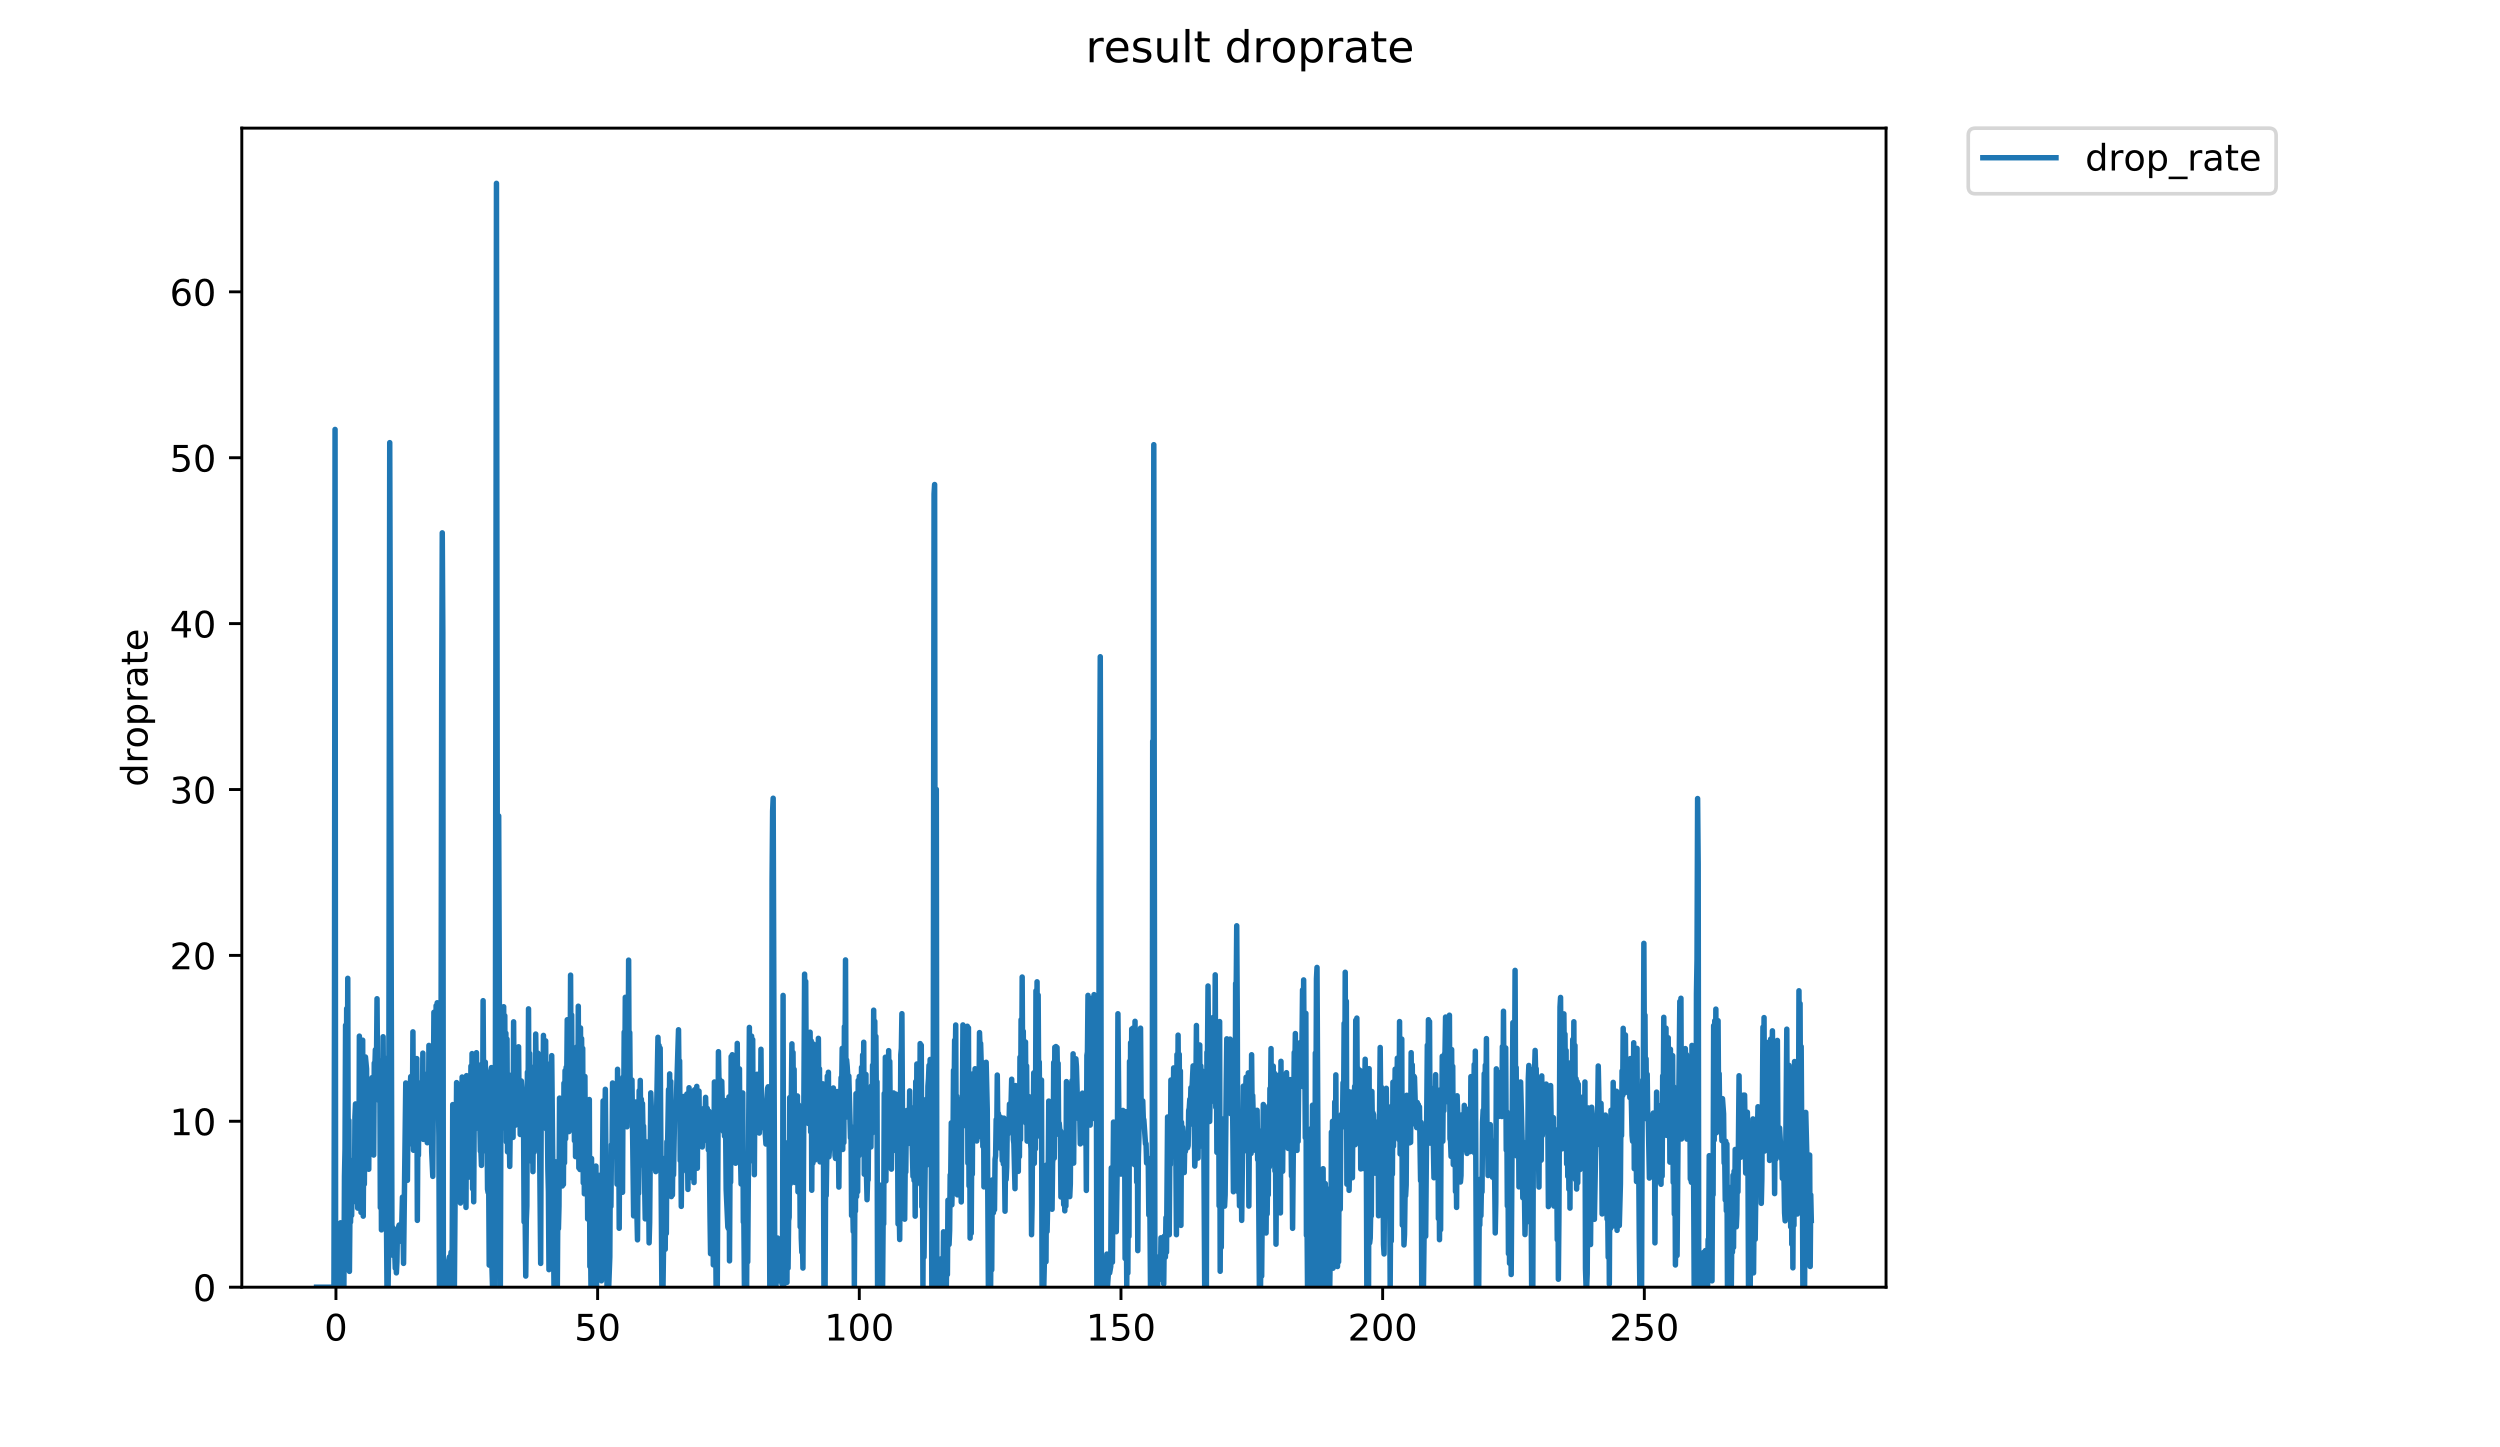 <?xml version="1.0" encoding="utf-8" standalone="no"?>
<!DOCTYPE svg PUBLIC "-//W3C//DTD SVG 1.1//EN"
  "http://www.w3.org/Graphics/SVG/1.1/DTD/svg11.dtd">
<!-- Created with matplotlib (https://matplotlib.org/) -->
<svg height="396pt" version="1.1" viewBox="0 0 684 396" width="684pt" xmlns="http://www.w3.org/2000/svg" xmlns:xlink="http://www.w3.org/1999/xlink">
 <defs>
  <style type="text/css">
*{stroke-linecap:butt;stroke-linejoin:round;}
  </style>
 </defs>
 <g id="figure_1">
  <g id="patch_1">
   <path d="M 0 396 
L 684 396 
L 684 0 
L 0 0 
z
" style="fill:#ffffff;"/>
  </g>
  <g id="axes_1">
   <g id="patch_2">
    <path d="M 66.159 352.174 
L 516.019 352.174 
L 516.019 35.062 
L 66.159 35.062 
z
" style="fill:#ffffff;"/>
   </g>
   <g id="matplotlib.axis_1">
    <g id="xtick_1">
     <g id="line2d_1">
      <defs>
       <path d="M 0 0 
L 0 3.5 
" id="md5745162fc" style="stroke:#000000;stroke-width:0.8;"/>
      </defs>
      <g>
       <use style="stroke:#000000;stroke-width:0.8;" x="91.915" xlink:href="#md5745162fc" y="352.174"/>
      </g>
     </g>
     <g id="text_1">
      <!-- 0 -->
      <defs>
       <path d="M 31.781 66.406 
Q 24.172 66.406 20.328 58.906 
Q 16.5 51.422 16.5 36.375 
Q 16.5 21.391 20.328 13.891 
Q 24.172 6.391 31.781 6.391 
Q 39.453 6.391 43.281 13.891 
Q 47.125 21.391 47.125 36.375 
Q 47.125 51.422 43.281 58.906 
Q 39.453 66.406 31.781 66.406 
z
M 31.781 74.219 
Q 44.047 74.219 50.516 64.516 
Q 56.984 54.828 56.984 36.375 
Q 56.984 17.969 50.516 8.266 
Q 44.047 -1.422 31.781 -1.422 
Q 19.531 -1.422 13.062 8.266 
Q 6.594 17.969 6.594 36.375 
Q 6.594 54.828 13.062 64.516 
Q 19.531 74.219 31.781 74.219 
z
" id="DejaVuSans-48"/>
      </defs>
      <g transform="translate(88.734 366.773)scale(0.1 -0.1)">
       <use xlink:href="#DejaVuSans-48"/>
      </g>
     </g>
    </g>
    <g id="xtick_2">
     <g id="line2d_2">
      <g>
       <use style="stroke:#000000;stroke-width:0.8;" x="163.51" xlink:href="#md5745162fc" y="352.174"/>
      </g>
     </g>
     <g id="text_2">
      <!-- 50 -->
      <defs>
       <path d="M 10.797 72.906 
L 49.516 72.906 
L 49.516 64.594 
L 19.828 64.594 
L 19.828 46.734 
Q 21.969 47.469 24.109 47.828 
Q 26.266 48.188 28.422 48.188 
Q 40.625 48.188 47.75 41.5 
Q 54.891 34.812 54.891 23.391 
Q 54.891 11.625 47.562 5.094 
Q 40.234 -1.422 26.906 -1.422 
Q 22.312 -1.422 17.547 -0.641 
Q 12.797 0.141 7.719 1.703 
L 7.719 11.625 
Q 12.109 9.234 16.797 8.062 
Q 21.484 6.891 26.703 6.891 
Q 35.156 6.891 40.078 11.328 
Q 45.016 15.766 45.016 23.391 
Q 45.016 31 40.078 35.438 
Q 35.156 39.891 26.703 39.891 
Q 22.75 39.891 18.812 39.016 
Q 14.891 38.141 10.797 36.281 
z
" id="DejaVuSans-53"/>
      </defs>
      <g transform="translate(157.147 366.773)scale(0.1 -0.1)">
       <use xlink:href="#DejaVuSans-53"/>
       <use x="63.623" xlink:href="#DejaVuSans-48"/>
      </g>
     </g>
    </g>
    <g id="xtick_3">
     <g id="line2d_3">
      <g>
       <use style="stroke:#000000;stroke-width:0.8;" x="235.104" xlink:href="#md5745162fc" y="352.174"/>
      </g>
     </g>
     <g id="text_3">
      <!-- 100 -->
      <defs>
       <path d="M 12.406 8.297 
L 28.516 8.297 
L 28.516 63.922 
L 10.984 60.406 
L 10.984 69.391 
L 28.422 72.906 
L 38.281 72.906 
L 38.281 8.297 
L 54.391 8.297 
L 54.391 0 
L 12.406 0 
z
" id="DejaVuSans-49"/>
      </defs>
      <g transform="translate(225.561 366.773)scale(0.1 -0.1)">
       <use xlink:href="#DejaVuSans-49"/>
       <use x="63.623" xlink:href="#DejaVuSans-48"/>
       <use x="127.246" xlink:href="#DejaVuSans-48"/>
      </g>
     </g>
    </g>
    <g id="xtick_4">
     <g id="line2d_4">
      <g>
       <use style="stroke:#000000;stroke-width:0.8;" x="306.699" xlink:href="#md5745162fc" y="352.174"/>
      </g>
     </g>
     <g id="text_4">
      <!-- 150 -->
      <g transform="translate(297.155 366.773)scale(0.1 -0.1)">
       <use xlink:href="#DejaVuSans-49"/>
       <use x="63.623" xlink:href="#DejaVuSans-53"/>
       <use x="127.246" xlink:href="#DejaVuSans-48"/>
      </g>
     </g>
    </g>
    <g id="xtick_5">
     <g id="line2d_5">
      <g>
       <use style="stroke:#000000;stroke-width:0.8;" x="378.293" xlink:href="#md5745162fc" y="352.174"/>
      </g>
     </g>
     <g id="text_5">
      <!-- 200 -->
      <defs>
       <path d="M 19.188 8.297 
L 53.609 8.297 
L 53.609 0 
L 7.328 0 
L 7.328 8.297 
Q 12.938 14.109 22.625 23.891 
Q 32.328 33.688 34.812 36.531 
Q 39.547 41.844 41.422 45.531 
Q 43.312 49.219 43.312 52.781 
Q 43.312 58.594 39.234 62.25 
Q 35.156 65.922 28.609 65.922 
Q 23.969 65.922 18.812 64.312 
Q 13.672 62.703 7.812 59.422 
L 7.812 69.391 
Q 13.766 71.781 18.938 73 
Q 24.125 74.219 28.422 74.219 
Q 39.75 74.219 46.484 68.547 
Q 53.219 62.891 53.219 53.422 
Q 53.219 48.922 51.531 44.891 
Q 49.859 40.875 45.406 35.406 
Q 44.188 33.984 37.641 27.219 
Q 31.109 20.453 19.188 8.297 
z
" id="DejaVuSans-50"/>
      </defs>
      <g transform="translate(368.75 366.773)scale(0.1 -0.1)">
       <use xlink:href="#DejaVuSans-50"/>
       <use x="63.623" xlink:href="#DejaVuSans-48"/>
       <use x="127.246" xlink:href="#DejaVuSans-48"/>
      </g>
     </g>
    </g>
    <g id="xtick_6">
     <g id="line2d_6">
      <g>
       <use style="stroke:#000000;stroke-width:0.8;" x="449.888" xlink:href="#md5745162fc" y="352.174"/>
      </g>
     </g>
     <g id="text_6">
      <!-- 250 -->
      <g transform="translate(440.344 366.773)scale(0.1 -0.1)">
       <use xlink:href="#DejaVuSans-50"/>
       <use x="63.623" xlink:href="#DejaVuSans-53"/>
       <use x="127.246" xlink:href="#DejaVuSans-48"/>
      </g>
     </g>
    </g>
   </g>
   <g id="matplotlib.axis_2">
    <g id="ytick_1">
     <g id="line2d_7">
      <defs>
       <path d="M 0 0 
L -3.5 0 
" id="m5f23670465" style="stroke:#000000;stroke-width:0.8;"/>
      </defs>
      <g>
       <use style="stroke:#000000;stroke-width:0.8;" x="66.159" xlink:href="#m5f23670465" y="352.174"/>
      </g>
     </g>
     <g id="text_7">
      <!-- 0 -->
      <g transform="translate(52.796 355.973)scale(0.1 -0.1)">
       <use xlink:href="#DejaVuSans-48"/>
      </g>
     </g>
    </g>
    <g id="ytick_2">
     <g id="line2d_8">
      <g>
       <use style="stroke:#000000;stroke-width:0.8;" x="66.159" xlink:href="#m5f23670465" y="306.786"/>
      </g>
     </g>
     <g id="text_8">
      <!-- 10 -->
      <g transform="translate(46.434 310.585)scale(0.1 -0.1)">
       <use xlink:href="#DejaVuSans-49"/>
       <use x="63.623" xlink:href="#DejaVuSans-48"/>
      </g>
     </g>
    </g>
    <g id="ytick_3">
     <g id="line2d_9">
      <g>
       <use style="stroke:#000000;stroke-width:0.8;" x="66.159" xlink:href="#m5f23670465" y="261.398"/>
      </g>
     </g>
     <g id="text_9">
      <!-- 20 -->
      <g transform="translate(46.434 265.197)scale(0.1 -0.1)">
       <use xlink:href="#DejaVuSans-50"/>
       <use x="63.623" xlink:href="#DejaVuSans-48"/>
      </g>
     </g>
    </g>
    <g id="ytick_4">
     <g id="line2d_10">
      <g>
       <use style="stroke:#000000;stroke-width:0.8;" x="66.159" xlink:href="#m5f23670465" y="216.01"/>
      </g>
     </g>
     <g id="text_10">
      <!-- 30 -->
      <defs>
       <path d="M 40.578 39.312 
Q 47.656 37.797 51.625 33 
Q 55.609 28.219 55.609 21.188 
Q 55.609 10.406 48.188 4.484 
Q 40.766 -1.422 27.094 -1.422 
Q 22.516 -1.422 17.656 -0.516 
Q 12.797 0.391 7.625 2.203 
L 7.625 11.719 
Q 11.719 9.328 16.594 8.109 
Q 21.484 6.891 26.812 6.891 
Q 36.078 6.891 40.938 10.547 
Q 45.797 14.203 45.797 21.188 
Q 45.797 27.641 41.281 31.266 
Q 36.766 34.906 28.719 34.906 
L 20.219 34.906 
L 20.219 43.016 
L 29.109 43.016 
Q 36.375 43.016 40.234 45.922 
Q 44.094 48.828 44.094 54.297 
Q 44.094 59.906 40.109 62.906 
Q 36.141 65.922 28.719 65.922 
Q 24.656 65.922 20.016 65.031 
Q 15.375 64.156 9.812 62.312 
L 9.812 71.094 
Q 15.438 72.656 20.344 73.438 
Q 25.25 74.219 29.594 74.219 
Q 40.828 74.219 47.359 69.109 
Q 53.906 64.016 53.906 55.328 
Q 53.906 49.266 50.438 45.094 
Q 46.969 40.922 40.578 39.312 
z
" id="DejaVuSans-51"/>
      </defs>
      <g transform="translate(46.434 219.809)scale(0.1 -0.1)">
       <use xlink:href="#DejaVuSans-51"/>
       <use x="63.623" xlink:href="#DejaVuSans-48"/>
      </g>
     </g>
    </g>
    <g id="ytick_5">
     <g id="line2d_11">
      <g>
       <use style="stroke:#000000;stroke-width:0.8;" x="66.159" xlink:href="#m5f23670465" y="170.621"/>
      </g>
     </g>
     <g id="text_11">
      <!-- 40 -->
      <defs>
       <path d="M 37.797 64.312 
L 12.891 25.391 
L 37.797 25.391 
z
M 35.203 72.906 
L 47.609 72.906 
L 47.609 25.391 
L 58.016 25.391 
L 58.016 17.188 
L 47.609 17.188 
L 47.609 0 
L 37.797 0 
L 37.797 17.188 
L 4.891 17.188 
L 4.891 26.703 
z
" id="DejaVuSans-52"/>
      </defs>
      <g transform="translate(46.434 174.421)scale(0.1 -0.1)">
       <use xlink:href="#DejaVuSans-52"/>
       <use x="63.623" xlink:href="#DejaVuSans-48"/>
      </g>
     </g>
    </g>
    <g id="ytick_6">
     <g id="line2d_12">
      <g>
       <use style="stroke:#000000;stroke-width:0.8;" x="66.159" xlink:href="#m5f23670465" y="125.233"/>
      </g>
     </g>
     <g id="text_12">
      <!-- 50 -->
      <g transform="translate(46.434 129.032)scale(0.1 -0.1)">
       <use xlink:href="#DejaVuSans-53"/>
       <use x="63.623" xlink:href="#DejaVuSans-48"/>
      </g>
     </g>
    </g>
    <g id="ytick_7">
     <g id="line2d_13">
      <g>
       <use style="stroke:#000000;stroke-width:0.8;" x="66.159" xlink:href="#m5f23670465" y="79.845"/>
      </g>
     </g>
     <g id="text_13">
      <!-- 60 -->
      <defs>
       <path d="M 33.016 40.375 
Q 26.375 40.375 22.484 35.828 
Q 18.609 31.297 18.609 23.391 
Q 18.609 15.531 22.484 10.953 
Q 26.375 6.391 33.016 6.391 
Q 39.656 6.391 43.531 10.953 
Q 47.406 15.531 47.406 23.391 
Q 47.406 31.297 43.531 35.828 
Q 39.656 40.375 33.016 40.375 
z
M 52.594 71.297 
L 52.594 62.312 
Q 48.875 64.062 45.094 64.984 
Q 41.312 65.922 37.594 65.922 
Q 27.828 65.922 22.672 59.328 
Q 17.531 52.734 16.797 39.406 
Q 19.672 43.656 24.016 45.922 
Q 28.375 48.188 33.594 48.188 
Q 44.578 48.188 50.953 41.516 
Q 57.328 34.859 57.328 23.391 
Q 57.328 12.156 50.688 5.359 
Q 44.047 -1.422 33.016 -1.422 
Q 20.359 -1.422 13.672 8.266 
Q 6.984 17.969 6.984 36.375 
Q 6.984 53.656 15.188 63.938 
Q 23.391 74.219 37.203 74.219 
Q 40.922 74.219 44.703 73.484 
Q 48.484 72.75 52.594 71.297 
z
" id="DejaVuSans-54"/>
      </defs>
      <g transform="translate(46.434 83.644)scale(0.1 -0.1)">
       <use xlink:href="#DejaVuSans-54"/>
       <use x="63.623" xlink:href="#DejaVuSans-48"/>
      </g>
     </g>
    </g>
    <g id="text_14">
     <!-- droprate -->
     <defs>
      <path d="M 45.406 46.391 
L 45.406 75.984 
L 54.391 75.984 
L 54.391 0 
L 45.406 0 
L 45.406 8.203 
Q 42.578 3.328 38.25 0.953 
Q 33.938 -1.422 27.875 -1.422 
Q 17.969 -1.422 11.734 6.484 
Q 5.516 14.406 5.516 27.297 
Q 5.516 40.188 11.734 48.094 
Q 17.969 56 27.875 56 
Q 33.938 56 38.25 53.625 
Q 42.578 51.266 45.406 46.391 
z
M 14.797 27.297 
Q 14.797 17.391 18.875 11.75 
Q 22.953 6.109 30.078 6.109 
Q 37.203 6.109 41.297 11.75 
Q 45.406 17.391 45.406 27.297 
Q 45.406 37.203 41.297 42.844 
Q 37.203 48.484 30.078 48.484 
Q 22.953 48.484 18.875 42.844 
Q 14.797 37.203 14.797 27.297 
z
" id="DejaVuSans-100"/>
      <path d="M 41.109 46.297 
Q 39.594 47.172 37.812 47.578 
Q 36.031 48 33.891 48 
Q 26.266 48 22.188 43.047 
Q 18.109 38.094 18.109 28.812 
L 18.109 0 
L 9.078 0 
L 9.078 54.688 
L 18.109 54.688 
L 18.109 46.188 
Q 20.953 51.172 25.484 53.578 
Q 30.031 56 36.531 56 
Q 37.453 56 38.578 55.875 
Q 39.703 55.766 41.062 55.516 
z
" id="DejaVuSans-114"/>
      <path d="M 30.609 48.391 
Q 23.391 48.391 19.188 42.75 
Q 14.984 37.109 14.984 27.297 
Q 14.984 17.484 19.156 11.844 
Q 23.344 6.203 30.609 6.203 
Q 37.797 6.203 41.984 11.859 
Q 46.188 17.531 46.188 27.297 
Q 46.188 37.016 41.984 42.703 
Q 37.797 48.391 30.609 48.391 
z
M 30.609 56 
Q 42.328 56 49.016 48.375 
Q 55.719 40.766 55.719 27.297 
Q 55.719 13.875 49.016 6.219 
Q 42.328 -1.422 30.609 -1.422 
Q 18.844 -1.422 12.172 6.219 
Q 5.516 13.875 5.516 27.297 
Q 5.516 40.766 12.172 48.375 
Q 18.844 56 30.609 56 
z
" id="DejaVuSans-111"/>
      <path d="M 18.109 8.203 
L 18.109 -20.797 
L 9.078 -20.797 
L 9.078 54.688 
L 18.109 54.688 
L 18.109 46.391 
Q 20.953 51.266 25.266 53.625 
Q 29.594 56 35.594 56 
Q 45.562 56 51.781 48.094 
Q 58.016 40.188 58.016 27.297 
Q 58.016 14.406 51.781 6.484 
Q 45.562 -1.422 35.594 -1.422 
Q 29.594 -1.422 25.266 0.953 
Q 20.953 3.328 18.109 8.203 
z
M 48.688 27.297 
Q 48.688 37.203 44.609 42.844 
Q 40.531 48.484 33.406 48.484 
Q 26.266 48.484 22.188 42.844 
Q 18.109 37.203 18.109 27.297 
Q 18.109 17.391 22.188 11.75 
Q 26.266 6.109 33.406 6.109 
Q 40.531 6.109 44.609 11.75 
Q 48.688 17.391 48.688 27.297 
z
" id="DejaVuSans-112"/>
      <path d="M 34.281 27.484 
Q 23.391 27.484 19.188 25 
Q 14.984 22.516 14.984 16.5 
Q 14.984 11.719 18.141 8.906 
Q 21.297 6.109 26.703 6.109 
Q 34.188 6.109 38.703 11.406 
Q 43.219 16.703 43.219 25.484 
L 43.219 27.484 
z
M 52.203 31.203 
L 52.203 0 
L 43.219 0 
L 43.219 8.297 
Q 40.141 3.328 35.547 0.953 
Q 30.953 -1.422 24.312 -1.422 
Q 15.922 -1.422 10.953 3.297 
Q 6 8.016 6 15.922 
Q 6 25.141 12.172 29.828 
Q 18.359 34.516 30.609 34.516 
L 43.219 34.516 
L 43.219 35.406 
Q 43.219 41.609 39.141 45 
Q 35.062 48.391 27.688 48.391 
Q 23 48.391 18.547 47.266 
Q 14.109 46.141 10.016 43.891 
L 10.016 52.203 
Q 14.938 54.109 19.578 55.047 
Q 24.219 56 28.609 56 
Q 40.484 56 46.344 49.844 
Q 52.203 43.703 52.203 31.203 
z
" id="DejaVuSans-97"/>
      <path d="M 18.312 70.219 
L 18.312 54.688 
L 36.812 54.688 
L 36.812 47.703 
L 18.312 47.703 
L 18.312 18.016 
Q 18.312 11.328 20.141 9.422 
Q 21.969 7.516 27.594 7.516 
L 36.812 7.516 
L 36.812 0 
L 27.594 0 
Q 17.188 0 13.234 3.875 
Q 9.281 7.766 9.281 18.016 
L 9.281 47.703 
L 2.688 47.703 
L 2.688 54.688 
L 9.281 54.688 
L 9.281 70.219 
z
" id="DejaVuSans-116"/>
      <path d="M 56.203 29.594 
L 56.203 25.203 
L 14.891 25.203 
Q 15.484 15.922 20.484 11.062 
Q 25.484 6.203 34.422 6.203 
Q 39.594 6.203 44.453 7.469 
Q 49.312 8.734 54.109 11.281 
L 54.109 2.781 
Q 49.266 0.734 44.188 -0.344 
Q 39.109 -1.422 33.891 -1.422 
Q 20.797 -1.422 13.156 6.188 
Q 5.516 13.812 5.516 26.812 
Q 5.516 40.234 12.766 48.109 
Q 20.016 56 32.328 56 
Q 43.359 56 49.781 48.891 
Q 56.203 41.797 56.203 29.594 
z
M 47.219 32.234 
Q 47.125 39.594 43.094 43.984 
Q 39.062 48.391 32.422 48.391 
Q 24.906 48.391 20.391 44.141 
Q 15.875 39.891 15.188 32.172 
z
" id="DejaVuSans-101"/>
     </defs>
     <g transform="translate(40.354 215.236)rotate(-90)scale(0.1 -0.1)">
      <use xlink:href="#DejaVuSans-100"/>
      <use x="63.477" xlink:href="#DejaVuSans-114"/>
      <use x="104.559" xlink:href="#DejaVuSans-111"/>
      <use x="165.74" xlink:href="#DejaVuSans-112"/>
      <use x="229.217" xlink:href="#DejaVuSans-114"/>
      <use x="270.33" xlink:href="#DejaVuSans-97"/>
      <use x="331.609" xlink:href="#DejaVuSans-116"/>
      <use x="370.818" xlink:href="#DejaVuSans-101"/>
     </g>
    </g>
   </g>
   <g id="line2d_14">
    <path clip-path="url(#p6be16b4dc5)" d="M 86.607 352.174 
L 91.366 352.174 
L 91.517 274.861 
L 91.671 117.497 
L 91.823 352.174 
L 92.427 352.174 
L 92.578 349.996 
L 92.73 352.174 
L 92.88 339.978 
L 93.032 352.174 
L 93.185 334.552 
L 93.337 352.174 
L 93.489 334.883 
L 93.64 352.174 
L 93.792 346.549 
L 93.943 352.174 
L 94.094 351.739 
L 94.245 321.887 
L 94.395 314.387 
L 94.546 280.509 
L 94.697 313.444 
L 94.848 275.946 
L 94.998 312.971 
L 95.149 267.67 
L 95.302 332.403 
L 95.452 306.525 
L 95.604 347.851 
L 95.755 330.416 
L 95.906 334.383 
L 96.057 322.205 
L 96.207 332.535 
L 96.358 322.36 
L 96.509 322.752 
L 96.661 317.427 
L 96.811 326.45 
L 96.962 328.742 
L 97.113 305.534 
L 97.264 302.034 
L 97.416 321.08 
L 97.717 313.879 
L 97.869 330.54 
L 98.02 324.456 
L 98.172 327.103 
L 98.323 283.483 
L 98.474 305.266 
L 98.625 296.472 
L 98.776 331.721 
L 98.928 304.284 
L 99.079 323.563 
L 99.229 284.593 
L 99.381 332.741 
L 99.533 308.39 
L 99.684 323.996 
L 99.986 289.195 
L 100.287 292.441 
L 100.437 316.79 
L 100.588 316.422 
L 100.738 297.621 
L 100.889 319.91 
L 101.04 297.882 
L 101.191 312.612 
L 101.342 303 
L 101.493 313.702 
L 101.795 294.842 
L 101.945 308.574 
L 102.096 299.337 
L 102.247 316.02 
L 102.399 290.85 
L 102.549 292.499 
L 102.7 287.209 
L 102.851 296.412 
L 103.003 290.991 
L 103.153 273.257 
L 103.304 293.805 
L 103.605 299.702 
L 103.757 301.201 
L 103.908 290.242 
L 104.059 330.395 
L 104.209 291.686 
L 104.36 336.493 
L 104.511 299.134 
L 104.663 324.21 
L 104.814 283.655 
L 104.964 305.522 
L 105.115 299.569 
L 105.266 317.427 
L 105.417 289.57 
L 105.874 352.174 
L 106.178 352.174 
L 106.328 342.194 
L 106.63 121.107 
L 107.235 337.547 
L 107.386 335.717 
L 107.537 343.479 
L 107.688 338.315 
L 107.839 342.146 
L 107.99 342.194 
L 108.142 346.977 
L 108.293 342.628 
L 108.444 348.258 
L 108.594 345.211 
L 108.746 336.18 
L 108.898 339.65 
L 109.049 335.685 
L 109.199 335.17 
L 109.35 338.262 
L 109.501 337.786 
L 109.654 336.331 
L 109.806 339.662 
L 110.108 327.535 
L 110.411 345.665 
L 111.017 296.305 
L 111.168 315.185 
L 111.319 296.801 
L 111.469 322.934 
L 111.62 305.566 
L 111.771 313.196 
L 112.073 300.873 
L 112.374 294.566 
L 112.525 301.935 
L 112.677 294.463 
L 112.827 303.87 
L 112.978 282.313 
L 113.129 314.714 
L 113.28 295.548 
L 113.431 302.273 
L 113.731 291.569 
L 113.883 302.416 
L 114.034 289.63 
L 114.185 333.897 
L 114.336 308.657 
L 114.486 316.09 
L 114.637 297.185 
L 114.787 303.824 
L 114.938 301.646 
L 115.088 304.305 
L 115.239 303.248 
L 115.39 296.091 
L 115.54 307.702 
L 115.692 288.137 
L 115.842 311.742 
L 115.994 297.934 
L 116.144 308.699 
L 116.295 293.917 
L 116.446 306.96 
L 116.598 302.942 
L 116.901 312.65 
L 117.051 299.904 
L 117.202 308.306 
L 117.353 286.028 
L 117.503 310.793 
L 117.654 287.645 
L 117.805 298.419 
L 117.958 292.095 
L 118.11 315.07 
L 118.412 321.858 
L 118.715 276.959 
L 118.866 304.534 
L 119.017 278.63 
L 119.168 304.305 
L 119.319 275.149 
L 119.471 275.663 
L 119.621 274.353 
L 120.074 310.83 
L 120.225 352.174 
L 120.541 352.174 
L 120.852 187.712 
L 121.004 145.785 
L 121.155 173.056 
L 121.305 352.174 
L 121.455 352.174 
L 121.606 345.205 
L 121.756 351.738 
L 122.057 347.373 
L 122.207 349.556 
L 122.358 347.827 
L 122.509 352.174 
L 122.66 345.198 
L 122.81 344.769 
L 122.961 343.898 
L 123.112 344.769 
L 123.262 344.769 
L 123.413 342.591 
L 123.563 342.582 
L 123.714 343.898 
L 123.865 302.219 
L 124.016 352.174 
L 124.168 334.019 
L 124.319 352.174 
L 124.622 314.062 
L 124.774 316.66 
L 124.925 296.198 
L 125.077 298.192 
L 125.228 308.515 
L 125.383 302.691 
L 125.534 309.771 
L 125.685 303.435 
L 125.987 329.154 
L 126.439 294.677 
L 126.59 297.29 
L 126.741 295.33 
L 126.891 310.833 
L 127.042 296.855 
L 127.192 314.242 
L 127.343 298.265 
L 127.494 330.353 
L 127.644 294.297 
L 127.795 314.242 
L 127.945 301.112 
L 128.096 322.119 
L 128.247 294.787 
L 128.397 314.314 
L 128.548 296.801 
L 128.698 306.002 
L 128.849 291.686 
L 129 310.043 
L 129.151 288.265 
L 129.302 325.271 
L 129.453 301.791 
L 129.605 328.809 
L 129.757 303.421 
L 129.907 309.01 
L 130.058 294.677 
L 130.209 300.685 
L 130.361 288.015 
L 130.512 300.587 
L 130.664 295.979 
L 130.816 301.935 
L 130.967 300.153 
L 131.118 302.273 
L 131.27 306.786 
L 131.421 314.964 
L 131.573 314.638 
L 131.725 318.858 
L 131.876 291.05 
L 132.027 309.051 
L 132.178 273.784 
L 132.329 299.666 
L 132.48 292.178 
L 132.631 314.857 
L 132.782 290.616 
L 132.934 305.4 
L 133.086 305.921 
L 133.238 305.146 
L 133.39 325.374 
L 133.541 326.238 
L 133.693 321.454 
L 133.845 346.134 
L 134.149 302.031 
L 134.3 292.897 
L 134.452 292.089 
L 134.607 346.97 
L 134.759 352.174 
L 134.916 316.801 
L 135.074 352.174 
L 135.377 352.174 
L 135.529 299.157 
L 135.832 50.163 
L 136.136 303.889 
L 136.439 223.235 
L 136.742 306.134 
L 136.894 352.174 
L 137.046 302.896 
L 137.197 298.904 
L 137.501 281.147 
L 137.652 298.573 
L 137.804 275.443 
L 137.955 305.877 
L 138.107 277.895 
L 138.258 308.782 
L 138.409 282.68 
L 138.561 312.443 
L 138.712 284.288 
L 138.863 315.149 
L 139.014 293.973 
L 139.164 314.714 
L 139.315 308.657 
L 139.466 319.133 
L 139.769 294.195 
L 139.92 298.7 
L 140.071 299.619 
L 140.221 296.145 
L 140.372 311.19 
L 140.523 279.57 
L 140.674 302.225 
L 140.825 290.439 
L 140.976 307.872 
L 141.127 303.188 
L 141.278 305.266 
L 141.429 303.917 
L 141.58 304.397 
L 141.731 300.004 
L 141.881 286.4 
L 142.032 302.906 
L 142.182 296.365 
L 142.333 310.398 
L 142.485 295.71 
L 142.636 295.764 
L 143.088 301.454 
L 143.239 306.046 
L 143.39 334.315 
L 143.541 319.133 
L 143.843 349.137 
L 143.994 333.949 
L 144.145 329.981 
L 144.297 293.346 
L 144.451 308.886 
L 144.604 276.028 
L 144.755 309.609 
L 144.905 288.204 
L 145.056 310.438 
L 145.208 311.424 
L 145.359 311.541 
L 145.51 317.796 
L 145.661 299.619 
L 145.813 320.558 
L 145.964 298.954 
L 146.115 315.256 
L 146.266 291.801 
L 146.417 308.39 
L 146.568 282.916 
L 146.719 294.407 
L 147.173 288.143 
L 147.324 296.091 
L 147.475 314.857 
L 147.626 312.971 
L 147.928 345.672 
L 148.081 300.866 
L 148.233 306.915 
L 148.384 294.14 
L 148.536 301.405 
L 148.686 283.285 
L 148.837 298.265 
L 148.988 287.582 
L 149.139 306.09 
L 149.29 284.787 
L 149.442 308.865 
L 149.593 290.933 
L 149.895 319.91 
L 150.046 326.064 
L 150.196 347.378 
L 150.347 318.666 
L 150.497 320.812 
L 150.648 316.858 
L 150.799 338.289 
L 150.95 288.822 
L 151.573 352.174 
L 151.724 349.165 
L 152.027 317.862 
L 152.179 344.416 
L 152.33 327.511 
L 152.484 351.746 
L 152.635 328.399 
L 152.787 336.15 
L 152.938 330.002 
L 153.088 300.439 
L 153.239 313.806 
L 153.39 302.178 
L 153.542 321.512 
L 153.692 304.786 
L 153.844 324.483 
L 153.995 303.917 
L 154.147 324.077 
L 154.297 296.365 
L 154.448 318.166 
L 154.598 292.934 
L 154.748 311.587 
L 154.899 292.005 
L 155.049 295.661 
L 155.2 278.995 
L 155.352 305.057 
L 155.504 280.985 
L 155.655 309.609 
L 155.806 284.852 
L 155.956 299.569 
L 156.107 266.799 
L 156.258 295.929 
L 156.408 277.689 
L 156.559 308.615 
L 156.711 286.964 
L 156.862 309.257 
L 157.013 287.334 
L 157.163 312.1 
L 157.315 286.715 
L 157.465 316.456 
L 157.616 299.468 
L 157.766 309.01 
L 157.918 286.344 
L 158.069 310.597 
L 158.22 275.297 
L 158.371 319.536 
L 158.522 288.204 
L 158.672 319.972 
L 158.823 281.242 
L 158.974 309.568 
L 159.125 284.157 
L 159.275 305.522 
L 159.425 286.836 
L 159.577 323.644 
L 159.728 298.802 
L 159.88 326.622 
L 160.031 294.518 
L 160.182 320.376 
L 160.333 303.87 
L 160.483 325.142 
L 160.633 308.138 
L 160.785 333.516 
L 160.935 318.666 
L 161.087 327.007 
L 161.238 300.832 
L 161.389 346.506 
L 161.54 335.186 
L 161.69 352.174 
L 161.841 316.959 
L 161.991 352.174 
L 162.142 322.526 
L 162.293 352.174 
L 162.444 328.169 
L 162.595 352.174 
L 162.746 323.157 
L 162.897 352.174 
L 163.048 319.038 
L 163.198 352.174 
L 163.349 338.249 
L 163.5 347.387 
L 163.651 322.119 
L 163.802 348.723 
L 163.954 321.571 
L 164.106 331.386 
L 164.257 333.045 
L 164.407 322.119 
L 164.558 350.43 
L 165.01 301.21 
L 165.314 321.915 
L 165.618 298.037 
L 166.077 352.174 
L 166.541 352.174 
L 166.843 343.914 
L 166.995 317.927 
L 167.146 330.065 
L 167.297 313.159 
L 167.449 316.694 
L 167.6 296.305 
L 167.752 304.055 
L 167.903 304.055 
L 168.357 311.858 
L 168.509 312.763 
L 168.66 298.471 
L 168.811 323.996 
L 168.962 292.556 
L 169.113 323.563 
L 169.265 304.967 
L 169.416 336.057 
L 169.567 299.67 
L 169.718 318.455 
L 169.869 302.178 
L 170.02 324.785 
L 170.171 308.041 
L 170.323 326.213 
L 170.475 294.682 
L 170.626 307.175 
L 170.778 282.38 
L 170.929 298.368 
L 171.081 272.863 
L 171.234 302.316 
L 171.386 288.259 
L 171.538 308.292 
L 171.69 281.647 
L 171.842 296.949 
L 171.993 262.695 
L 172.146 298.171 
L 172.298 282.513 
L 172.45 302.558 
L 172.601 298.7 
L 172.752 305.355 
L 172.904 295.493 
L 173.358 332.666 
L 173.509 306.266 
L 173.661 306.656 
L 173.964 301.502 
L 174.115 325.297 
L 174.418 339.218 
L 174.569 318.73 
L 174.72 326.524 
L 174.871 298.419 
L 175.023 308.473 
L 175.174 295.602 
L 175.325 310.912 
L 175.477 300.734 
L 175.628 318.762 
L 175.779 301.935 
L 175.931 310.124 
L 176.082 308.083 
L 176.536 333.48 
L 176.838 312.405 
L 177.141 315.76 
L 177.292 324.941 
L 177.444 323.617 
L 177.595 340.048 
L 177.747 334.4 
L 178.05 299.005 
L 178.353 307.48 
L 178.504 319.63 
L 178.656 305.921 
L 178.808 315.396 
L 178.958 313.916 
L 179.11 314.928 
L 179.261 312.763 
L 179.413 320.558 
L 179.716 300.252 
L 180.018 283.811 
L 180.17 289.376 
L 180.322 286.037 
L 180.473 306.699 
L 180.624 286.777 
L 181.083 352.174 
L 181.398 352.174 
L 181.853 317.626 
L 182.005 341.81 
L 182.156 316.762 
L 182.308 337.477 
L 182.46 312.368 
L 182.612 315.501 
L 182.915 298.089 
L 183.067 309.339 
L 183.219 293.818 
L 183.37 320.679 
L 183.522 295.872 
L 183.673 327.393 
L 183.824 304.009 
L 183.975 326.958 
L 184.126 312.292 
L 184.278 321.454 
L 184.581 304.101 
L 184.732 301.983 
L 184.884 303.714 
L 185.035 301.502 
L 185.492 286.446 
L 185.643 281.744 
L 185.794 297.448 
L 185.945 290.242 
L 186.096 317.527 
L 186.248 308.865 
L 186.399 330.065 
L 186.55 311.742 
L 186.701 320.528 
L 186.853 314.171 
L 187.004 300.004 
L 187.307 314.928 
L 187.459 313.629 
L 187.611 303.129 
L 187.763 309.298 
L 187.914 299.337 
L 188.218 325.424 
L 188.37 303.176 
L 188.522 297.604 
L 188.823 303.388 
L 188.975 318.393 
L 189.278 320.962 
L 189.429 322.291 
L 189.581 321.858 
L 189.732 315.256 
L 189.883 323.535 
L 190.033 298.161 
L 190.184 312.421 
L 190.336 309.38 
L 190.486 314.314 
L 190.637 297.237 
L 190.788 319.63 
L 190.939 301.02 
L 191.091 305.012 
L 191.242 298.522 
L 191.393 312.687 
L 191.544 311.229 
L 191.694 311.19 
L 191.845 312.536 
L 191.996 312.498 
L 192.146 313.806 
L 192.296 308.095 
L 192.447 309.882 
L 192.598 303.235 
L 192.749 311.268 
L 193.05 300.24 
L 193.352 312.062 
L 193.502 303.248 
L 193.804 314.642 
L 193.954 304.022 
L 194.256 332.573 
L 194.406 343.009 
L 194.857 311.229 
L 195.158 346.058 
L 195.46 296.033 
L 195.924 352.174 
L 196.244 352.174 
L 196.563 287.742 
L 196.713 295.764 
L 196.866 295.277 
L 197.018 301.166 
L 197.169 297.224 
L 197.321 299.82 
L 197.472 295.872 
L 197.773 309.092 
L 197.924 309.568 
L 198.075 302.565 
L 198.226 310.833 
L 198.377 301.118 
L 198.528 308.657 
L 198.68 325.424 
L 199.135 335.748 
L 199.287 336.134 
L 199.438 300.104 
L 199.593 344.976 
L 199.745 317.326 
L 199.896 323.453 
L 200.047 289.075 
L 200.197 316.456 
L 200.349 288.57 
L 200.501 309.339 
L 200.652 311.03 
L 200.805 293.467 
L 200.956 303.824 
L 201.107 291.541 
L 201.258 318.263 
L 201.409 290.123 
L 201.561 307.999 
L 201.712 285.478 
L 201.863 312.612 
L 202.314 292.441 
L 202.465 317.294 
L 202.616 317.06 
L 202.767 323.942 
L 202.918 302.707 
L 203.069 319.133 
L 203.22 299.033 
L 203.371 334.349 
L 203.522 333.897 
L 203.672 352.174 
L 203.823 339.107 
L 203.974 352.174 
L 204.125 330.478 
L 204.276 352.174 
L 204.426 323.861 
L 204.578 345.245 
L 205.029 281.105 
L 205.18 306.873 
L 205.331 289.45 
L 205.482 310.597 
L 205.633 283.483 
L 205.784 308.264 
L 205.935 284.418 
L 206.086 317.763 
L 206.237 297.934 
L 206.388 321.395 
L 206.539 297.448 
L 206.69 306.09 
L 206.841 301.791 
L 206.993 300.832 
L 207.144 293.917 
L 207.294 301.597 
L 207.445 302.13 
L 207.596 297.778 
L 207.747 310.003 
L 207.898 295.926 
L 208.049 306.96 
L 208.201 287.081 
L 208.353 308.515 
L 208.504 301.791 
L 208.655 301.791 
L 208.957 303.528 
L 209.56 313.009 
L 209.711 301.839 
L 210.013 297.778 
L 210.163 297.343 
L 210.315 298.7 
L 210.466 316.266 
L 210.618 352.174 
L 211.086 352.174 
L 211.237 240.869 
L 211.388 221.873 
L 211.539 218.398 
L 211.992 352.174 
L 212.294 352.174 
L 212.444 347.827 
L 212.595 349.561 
L 212.746 338.723 
L 212.897 339.107 
L 213.198 350.432 
L 213.348 346.952 
L 213.499 347.814 
L 213.65 347.387 
L 213.951 351.303 
L 214.102 345.672 
L 214.253 272.348 
L 214.404 352.174 
L 214.707 338.017 
L 214.858 336.508 
L 215.009 344.334 
L 215.159 332.573 
L 215.31 350.867 
L 215.461 312.65 
L 215.612 346.957 
L 215.763 333.932 
L 215.914 333.027 
L 216.064 300.289 
L 216.215 323.915 
L 216.516 299.417 
L 216.667 285.593 
L 216.817 307.222 
L 216.969 287.954 
L 217.119 305.566 
L 217.27 292.556 
L 217.421 323.508 
L 217.571 312.971 
L 217.722 315.585 
L 218.023 302.034 
L 218.173 299.853 
L 218.324 326.089 
L 218.476 302.273 
L 218.627 319.196 
L 218.778 312.612 
L 218.928 335.669 
L 219.079 320.002 
L 219.23 338.697 
L 219.381 342.6 
L 219.532 339.132 
L 219.682 346.942 
L 220.136 266.528 
L 220.287 289.885 
L 220.438 268.507 
L 220.588 294.297 
L 220.739 291.801 
L 221.041 297.237 
L 221.191 307.395 
L 221.343 295.439 
L 221.494 302.273 
L 221.645 282.413 
L 221.796 309.69 
L 221.947 284.787 
L 222.098 325.654 
L 222.248 294.185 
L 222.399 318.263 
L 222.55 285.657 
L 222.702 315.361 
L 222.852 290.005 
L 223.003 317.361 
L 223.154 296.037 
L 223.305 312.215 
L 223.456 295.602 
L 223.606 307.437 
L 223.757 304.741 
L 223.908 284.092 
L 224.059 303.963 
L 224.211 292.407 
L 224.362 317.894 
L 224.513 315.256 
L 224.664 317.46 
L 224.816 299.687 
L 224.967 306.046 
L 225.118 296.526 
L 225.271 304.633 
L 225.429 352.174 
L 225.743 352.174 
L 225.897 319.724 
L 226.049 327.103 
L 226.2 316.262 
L 226.351 294.407 
L 226.501 299.904 
L 226.652 293.37 
L 226.802 316.49 
L 226.954 314.098 
L 227.105 298.368 
L 227.256 313.842 
L 227.407 313.842 
L 227.708 300.775 
L 228.009 297.673 
L 228.461 316.124 
L 228.612 316.959 
L 228.763 313.407 
L 228.913 299.033 
L 229.064 298.648 
L 229.215 301.743 
L 229.365 310.003 
L 229.516 324.785 
L 229.668 306.612 
L 229.819 310.873 
L 230.12 294.842 
L 230.271 297.986 
L 230.422 286.836 
L 230.574 314.495 
L 230.724 291.25 
L 230.875 312.612 
L 231.026 280.875 
L 231.18 296.397 
L 231.332 262.639 
L 231.483 305.656 
L 231.633 290.005 
L 231.784 291.686 
L 232.086 296.961 
L 232.237 294.407 
L 232.69 311.307 
L 232.84 308.18 
L 232.991 332.573 
L 233.142 320.558 
L 233.444 336.929 
L 233.596 315.898 
L 233.747 352.174 
L 233.898 325.629 
L 234.05 331.366 
L 234.201 299.236 
L 234.351 327.393 
L 234.503 299.67 
L 234.653 326.064 
L 234.808 295.598 
L 234.959 316.227 
L 235.109 294.511 
L 235.26 311.19 
L 235.411 294.573 
L 235.562 306.134 
L 235.714 292.032 
L 235.865 313.009 
L 236.015 288.639 
L 236.166 313.407 
L 236.317 285.158 
L 236.467 321.277 
L 236.618 298.161 
L 236.769 316.124 
L 236.92 293.973 
L 237.072 321.6 
L 237.223 328.24 
L 237.374 322.611 
L 237.526 322.836 
L 237.677 304.786 
L 237.828 300.922 
L 237.98 308.125 
L 238.132 301.599 
L 238.282 313.806 
L 238.433 297.066 
L 238.584 310.043 
L 238.735 291.425 
L 238.886 306.046 
L 239.037 276.383 
L 239.188 302.612 
L 239.339 279.431 
L 239.49 305.611 
L 239.641 283.549 
L 239.791 303.576 
L 239.944 295.975 
L 240.101 352.174 
L 240.418 352.174 
L 240.569 343.521 
L 240.719 324.243 
L 241.021 331.721 
L 241.173 352.174 
L 241.476 352.174 
L 241.626 333.897 
L 241.778 334.867 
L 241.929 299.185 
L 242.08 318.263 
L 242.231 289.256 
L 242.382 323.101 
L 242.534 304.009 
L 242.685 315.655 
L 242.835 290.439 
L 242.986 317.796 
L 243.138 287.457 
L 243.289 299.954 
L 243.44 290.38 
L 243.591 307.914 
L 243.742 303.824 
L 243.894 319.877 
L 244.045 304.831 
L 244.196 302.273 
L 244.347 304.786 
L 244.497 299.033 
L 244.648 312.934 
L 244.799 302.612 
L 244.949 314.75 
L 245.101 299.337 
L 245.252 308.74 
L 245.403 301.694 
L 245.554 305.745 
L 245.706 334.883 
L 245.857 321.858 
L 246.159 339.132 
L 246.46 288.578 
L 246.611 286.836 
L 246.762 277.344 
L 246.913 304.786 
L 247.065 309.42 
L 247.367 325.322 
L 247.519 333.569 
L 247.67 318.361 
L 247.822 320.679 
L 247.973 306.046 
L 248.124 303.824 
L 248.274 305.221 
L 248.427 312.875 
L 248.578 304.488 
L 248.729 312.292 
L 248.88 298.471 
L 249.032 308.823 
L 249.183 302.896 
L 249.335 310.003 
L 249.486 309.852 
L 249.789 321.858 
L 249.94 310.518 
L 250.091 322.99 
L 250.243 309.38 
L 250.395 332.741 
L 250.546 295.926 
L 250.698 321.08 
L 250.85 291.108 
L 251.001 317.494 
L 251.153 308.083 
L 251.304 311.347 
L 251.454 291.133 
L 251.605 311.858 
L 251.756 285.529 
L 251.908 324.05 
L 252.059 285.974 
L 252.211 330.128 
L 252.363 313.739 
L 252.516 352.174 
L 252.668 318.457 
L 252.819 343.953 
L 253.123 318.921 
L 253.274 300.873 
L 253.425 318.858 
L 253.577 300.636 
L 253.728 313.27 
L 253.88 297.171 
L 254.031 295.216 
L 254.182 291.483 
L 254.334 296.896 
L 254.486 289.868 
L 254.788 312.879 
L 254.947 352.174 
L 255.257 352.174 
L 255.56 135.156 
L 255.712 132.568 
L 255.867 309.609 
L 256.176 215.966 
L 256.327 352.174 
L 257.085 352.174 
L 257.236 348.261 
L 257.388 350.017 
L 257.539 344.378 
L 257.691 352.174 
L 257.843 345.696 
L 257.995 352.174 
L 258.147 337.016 
L 258.299 342.232 
L 258.451 342.307 
L 258.603 347.851 
L 258.755 347.419 
L 258.907 352.174 
L 259.058 341.8 
L 259.21 348.719 
L 259.362 328.377 
L 259.513 338.761 
L 259.665 340.492 
L 259.817 336.686 
L 259.969 321.454 
L 260.122 321.657 
L 260.273 307.218 
L 260.425 329.653 
L 260.729 314.603 
L 260.88 292.84 
L 261.032 301.502 
L 261.183 284.612 
L 261.334 292.605 
L 261.485 280.44 
L 261.636 322.147 
L 261.786 299.904 
L 261.937 326.91 
L 262.088 318.393 
L 262.391 324.023 
L 262.542 319.661 
L 262.694 327.079 
L 262.846 322.461 
L 262.998 328.854 
L 263.151 300.597 
L 263.304 303.222 
L 263.455 280.418 
L 263.606 303.235 
L 263.758 294.463 
L 263.909 306.266 
L 264.061 286.777 
L 264.213 306.872 
L 264.364 293.861 
L 264.514 308.222 
L 264.666 280.782 
L 264.816 318.231 
L 264.968 281.215 
L 265.12 324.456 
L 265.271 294.084 
L 265.422 338.748 
L 265.574 318.858 
L 265.725 337.421 
L 265.876 311.307 
L 266.027 321.277 
L 266.177 293.805 
L 266.329 311.463 
L 266.48 298.089 
L 266.632 307.089 
L 266.783 292.407 
L 267.237 312.177 
L 267.387 310.793 
L 267.539 310.597 
L 267.69 311.03 
L 267.842 301.502 
L 267.993 282.513 
L 268.145 286.777 
L 268.296 285.478 
L 268.449 290.653 
L 268.6 308.74 
L 268.751 294.951 
L 268.903 313.666 
L 269.055 290.792 
L 269.205 324.732 
L 269.356 298.7 
L 269.507 313.518 
L 269.659 294.195 
L 269.809 290.646 
L 270.112 303.482 
L 270.419 352.174 
L 270.728 352.174 
L 270.88 344.386 
L 271.032 352.174 
L 271.184 329.286 
L 271.336 347.446 
L 271.489 322.836 
L 271.64 330.561 
L 271.792 331.819 
L 271.943 325.348 
L 272.095 330.993 
L 272.247 317.194 
L 272.399 316.262 
L 272.55 306.31 
L 272.702 311.109 
L 272.854 294.14 
L 273.005 307.956 
L 273.157 304.625 
L 273.611 314.098 
L 273.764 305.666 
L 273.916 312.443 
L 274.067 309.771 
L 274.218 317.527 
L 274.37 310.003 
L 274.521 318.489 
L 274.673 305.921 
L 274.976 331.386 
L 275.128 315.829 
L 275.279 322.724 
L 275.431 319.29 
L 275.582 308.432 
L 275.735 310.324 
L 275.886 307.651 
L 276.038 308.906 
L 276.19 302.079 
L 276.493 307.261 
L 276.796 295.276 
L 276.947 304.786 
L 277.098 299.325 
L 277.249 311.742 
L 277.401 312.875 
L 277.703 325.219 
L 277.854 297.013 
L 278.005 305.7 
L 278.155 300.775 
L 278.306 315.585 
L 278.456 298.545 
L 278.61 320.488 
L 278.761 298.419 
L 278.912 316.456 
L 279.063 289.256 
L 279.214 311.781 
L 279.364 278.995 
L 279.515 299.619 
L 279.666 267.316 
L 279.817 297.395 
L 279.969 282.147 
L 280.119 301.694 
L 280.271 288.761 
L 280.421 303.047 
L 280.572 285.094 
L 280.722 307.309 
L 280.873 291.628 
L 281.024 312.215 
L 281.175 301.357 
L 281.326 301.308 
L 281.477 300.004 
L 281.628 303.824 
L 281.778 302.517 
L 281.929 312.1 
L 282.079 314.278 
L 282.23 337.814 
L 282.38 329.502 
L 282.531 306.394 
L 282.681 311.665 
L 282.833 293.539 
L 282.984 318.296 
L 283.135 302.66 
L 283.285 314.351 
L 283.436 271.077 
L 283.587 299.286 
L 283.738 268.622 
L 283.889 296.908 
L 284.04 272.256 
L 284.19 298.7 
L 284.342 290.557 
L 284.493 310.873 
L 284.644 296.526 
L 284.795 309.216 
L 284.949 295.496 
L 285.105 352.174 
L 285.579 352.174 
L 285.73 345.625 
L 285.881 343.922 
L 286.032 319.101 
L 286.183 345.205 
L 286.334 318.73 
L 286.484 336.943 
L 286.786 322.611 
L 286.937 301.259 
L 287.088 305.833 
L 287.239 306.134 
L 287.54 312.139 
L 287.691 327.758 
L 287.842 330.851 
L 287.992 318.198 
L 288.144 316.159 
L 288.294 290.697 
L 288.444 316.858 
L 288.595 286.526 
L 288.746 307.744 
L 288.896 286.337 
L 289.047 306.873 
L 289.198 286.589 
L 289.349 295.656 
L 289.5 290.933 
L 289.651 310.398 
L 289.801 307.309 
L 289.954 309.111 
L 290.109 309.291 
L 290.266 327.493 
L 290.42 311.641 
L 290.571 326.139 
L 290.722 315.655 
L 290.873 317.394 
L 291.024 329.567 
L 291.175 322.583 
L 291.326 331.286 
L 291.477 309.731 
L 291.628 329.981 
L 291.779 295.926 
L 291.93 298.161 
L 292.081 302.13 
L 292.232 313.953 
L 292.383 309.092 
L 292.685 327.393 
L 292.839 323.967 
L 292.992 304.217 
L 293.146 315.847 
L 293.299 295.653 
L 293.45 312.33 
L 293.601 288.327 
L 293.751 318.231 
L 293.902 298.213 
L 294.053 302.13 
L 294.204 291.192 
L 294.355 289.689 
L 294.506 291.744 
L 294.808 302.273 
L 294.958 299.519 
L 295.109 306.09 
L 295.26 303.917 
L 295.41 304.26 
L 295.561 312.971 
L 295.713 303.668 
L 296.165 299.083 
L 296.467 304.831 
L 296.618 301.454 
L 296.919 312.934 
L 297.07 300.339 
L 297.221 325.705 
L 297.372 288.761 
L 297.524 287.827 
L 297.675 272.333 
L 297.825 277.689 
L 298.127 305.7 
L 298.278 307.829 
L 298.429 284.157 
L 298.58 300.153 
L 298.732 275.01 
L 298.883 300.685 
L 299.034 272.918 
L 299.185 295.602 
L 299.337 272.128 
L 299.488 306.09 
L 299.639 277.611 
L 299.789 292.429 
L 299.94 283.219 
L 300.098 352.174 
L 300.576 352.174 
L 300.732 242.256 
L 301.033 179.682 
L 301.184 238.269 
L 301.335 352.174 
L 302.24 352.174 
L 302.39 344.769 
L 302.541 348.246 
L 302.691 346.947 
L 302.844 343.114 
L 302.994 352.174 
L 303.296 347.822 
L 303.447 346.952 
L 303.598 348.273 
L 303.899 346.506 
L 304.05 319.536 
L 304.201 343.044 
L 304.354 345.33 
L 304.657 307.003 
L 304.808 307.651 
L 304.959 309.882 
L 305.413 337.001 
L 305.715 315.361 
L 305.866 277.363 
L 306.169 310.873 
L 306.319 317.763 
L 306.47 310.793 
L 306.621 321.218 
L 306.771 321.218 
L 307.072 305.566 
L 307.224 303.813 
L 307.374 304.695 
L 307.525 318.569 
L 307.675 304.65 
L 307.826 344.334 
L 307.977 304.147 
L 308.279 351.739 
L 308.43 325.245 
L 308.582 348.306 
L 308.733 320.842 
L 308.884 338.275 
L 309.035 290.38 
L 309.185 316.02 
L 309.336 285.286 
L 309.488 313.27 
L 309.638 281.541 
L 309.789 305.131 
L 309.94 281.309 
L 310.092 313.344 
L 310.243 292.934 
L 310.393 318.666 
L 310.544 279.431 
L 310.695 309.922 
L 310.845 283.483 
L 310.996 323.398 
L 311.147 299.519 
L 311.297 342.175 
L 311.449 316.762 
L 311.6 311.268 
L 311.751 286.899 
L 311.902 292.934 
L 312.052 281.309 
L 312.204 301.695 
L 312.505 307.266 
L 312.656 301.21 
L 312.806 305.958 
L 312.958 306.397 
L 313.41 312.971 
L 313.561 312.934 
L 313.711 318.198 
L 313.862 316.858 
L 314.012 316.858 
L 314.163 317.763 
L 314.315 332.421 
L 314.468 331.053 
L 314.62 331.915 
L 314.772 352.174 
L 315.228 352.174 
L 315.378 202.768 
L 315.529 213.088 
L 315.679 121.666 
L 315.982 352.174 
L 316.738 352.174 
L 316.89 343.914 
L 317.041 347.41 
L 317.192 345.238 
L 317.343 346.088 
L 317.493 349.994 
L 317.644 338.658 
L 317.794 339.954 
L 317.945 338.697 
L 318.397 351.303 
L 318.547 338.209 
L 318.85 343.953 
L 319.002 333.154 
L 319.153 342.61 
L 319.454 305.611 
L 319.605 335.638 
L 319.756 331.741 
L 319.906 337.827 
L 320.058 315.725 
L 320.208 318.666 
L 320.359 295.493 
L 320.509 314.714 
L 320.811 302.66 
L 320.962 305.131 
L 321.113 292.178 
L 321.264 312.177 
L 321.415 300.488 
L 321.567 316.694 
L 321.717 315.655 
L 321.868 337.814 
L 322.018 288.517 
L 322.169 314.714 
L 322.327 283.214 
L 322.484 308.035 
L 322.642 288.464 
L 322.799 316.78 
L 322.951 293.011 
L 323.102 335.267 
L 323.253 307.046 
L 323.404 313.121 
L 323.556 308.432 
L 323.707 310.518 
L 323.858 311.03 
L 324.009 320.812 
L 324.16 312.1 
L 324.312 315.07 
L 324.467 313.609 
L 324.621 313.645 
L 324.775 312.669 
L 324.925 314.026 
L 325.076 313.444 
L 325.227 303.824 
L 325.378 303.235 
L 325.529 300.775 
L 325.68 303.917 
L 325.831 297.604 
L 325.982 299.033 
L 326.132 297.778 
L 326.433 291.628 
L 326.584 307.872 
L 326.735 305.086 
L 326.885 319.038 
L 327.036 316.422 
L 327.34 280.577 
L 327.491 312.8 
L 327.642 287.272 
L 327.792 316.858 
L 327.943 294.463 
L 328.094 310.754 
L 328.244 285.901 
L 328.396 313.592 
L 328.546 291.628 
L 328.697 309.609 
L 328.848 292.934 
L 328.998 308.18 
L 329.149 300.775 
L 329.299 300.676 
L 329.6 352.174 
L 330.063 352.174 
L 330.214 287.892 
L 330.364 288.953 
L 330.515 269.769 
L 330.666 286.464 
L 330.816 282.48 
L 330.967 306.83 
L 331.118 297.119 
L 331.269 301.551 
L 331.42 290.2 
L 331.726 297.536 
L 331.879 278.386 
L 332.031 296.351 
L 332.184 281.188 
L 332.335 300.873 
L 332.485 266.717 
L 332.636 302.953 
L 332.786 285.029 
L 332.937 315.291 
L 333.088 285.965 
L 333.238 311.229 
L 333.389 282.413 
L 333.539 329.916 
L 333.69 279.501 
L 333.841 347.822 
L 333.991 315.951 
L 334.141 341.264 
L 334.292 316.02 
L 334.444 325.322 
L 334.594 306.134 
L 334.745 326.499 
L 334.896 315.655 
L 335.047 330.002 
L 335.198 326.958 
L 335.5 296.091 
L 335.65 284.223 
L 335.802 293.497 
L 335.953 292.67 
L 336.105 300.203 
L 336.255 288.578 
L 336.406 301.597 
L 336.558 284.308 
L 336.708 304.695 
L 336.859 295.167 
L 337.01 298.213 
L 337.161 294.14 
L 337.463 326.064 
L 337.614 318.602 
L 337.764 322.147 
L 337.915 321.277 
L 338.066 269.057 
L 338.216 271.591 
L 338.367 253.291 
L 338.518 277.76 
L 338.671 325.551 
L 338.822 326.139 
L 338.973 320.498 
L 339.123 329.916 
L 339.274 312.536 
L 339.425 327.805 
L 339.575 316.02 
L 339.726 333.897 
L 340.179 297.171 
L 340.329 298.316 
L 340.48 304.26 
L 340.631 302.565 
L 340.932 294.732 
L 341.082 305.176 
L 341.233 295.929 
L 341.383 315.114 
L 341.534 293.539 
L 341.685 329.981 
L 341.836 309.487 
L 341.986 312.1 
L 342.137 294.621 
L 342.287 315.585 
L 342.438 288.578 
L 342.588 304.65 
L 342.74 299.72 
L 342.891 305.789 
L 343.042 305.266 
L 343.192 314.678 
L 343.493 311.626 
L 343.644 305.522 
L 343.945 303.778 
L 344.095 317.294 
L 344.247 309.257 
L 344.56 352.174 
L 344.879 352.174 
L 345.038 331.524 
L 345.188 349.143 
L 345.49 315.585 
L 345.64 302.189 
L 345.793 310.522 
L 345.945 307.304 
L 346.095 329.959 
L 346.246 303.824 
L 346.397 337.35 
L 346.547 319.505 
L 346.698 332.137 
L 346.849 319.101 
L 346.999 326.91 
L 347.15 302.565 
L 347.301 319.29 
L 347.452 297.83 
L 347.603 303.047 
L 347.754 286.899 
L 347.905 313.916 
L 348.055 294.241 
L 348.206 313.407 
L 348.357 291.686 
L 348.509 313.233 
L 348.659 293.595 
L 348.81 320.376 
L 348.961 309.963 
L 349.111 340.413 
L 349.262 314.785 
L 349.413 329.545 
L 349.567 307.934 
L 349.718 318.231 
L 349.868 294.13 
L 350.02 326.164 
L 350.171 298.853 
L 350.323 331.858 
L 350.473 290.38 
L 350.624 316.959 
L 350.775 299.033 
L 350.926 320.468 
L 351.078 302.896 
L 351.228 309.528 
L 351.38 307.261 
L 351.533 307.862 
L 351.685 310.364 
L 351.987 293.483 
L 352.29 311.973 
L 352.442 314.207 
L 352.895 302.225 
L 353.046 295.383 
L 353.349 321.771 
L 353.5 313.953 
L 353.651 336.073 
L 354.104 287.954 
L 354.255 293.707 
L 354.407 282.777 
L 354.559 307.346 
L 354.712 287.702 
L 354.863 314.75 
L 355.015 298.522 
L 355.166 312.292 
L 355.316 295.983 
L 355.467 297.395 
L 355.618 294.677 
L 355.768 285.222 
L 355.92 295.385 
L 356.071 286.464 
L 356.222 285.045 
L 356.374 270.83 
L 356.525 297.328 
L 356.676 268.106 
L 356.827 291.511 
L 356.978 285.236 
L 357.131 311.264 
L 357.282 277.249 
L 357.435 338.004 
L 357.587 331.838 
L 357.737 352.174 
L 357.889 313.592 
L 358.04 334.383 
L 358.191 319.723 
L 358.342 352.174 
L 358.494 327.126 
L 358.646 352.174 
L 358.798 308.681 
L 358.951 322.864 
L 359.102 302.381 
L 359.256 352.174 
L 359.729 352.174 
L 359.879 288.097 
L 360.031 305.057 
L 360.183 267.801 
L 360.334 264.689 
L 360.788 352.174 
L 360.939 331.326 
L 361.09 352.174 
L 361.242 334.036 
L 361.393 346.395 
L 361.545 327.103 
L 361.697 331.915 
L 361.85 347.884 
L 362.002 319.754 
L 362.154 351.31 
L 362.306 334.036 
L 362.456 339.157 
L 362.607 323.834 
L 362.759 352.174 
L 362.909 327.805 
L 363.061 352.174 
L 363.212 330.973 
L 363.364 331.819 
L 363.515 348.276 
L 363.667 325.322 
L 363.818 352.174 
L 363.97 341.79 
L 364.121 346.982 
L 364.273 309.731 
L 364.424 338.723 
L 364.576 306.786 
L 364.727 346.982 
L 364.879 318.794 
L 365.03 337.882 
L 365.182 301.502 
L 365.333 330.54 
L 365.485 294.084 
L 365.636 322.291 
L 365.787 309.568 
L 365.938 346.522 
L 366.089 339.566 
L 366.24 345.225 
L 366.39 316.892 
L 366.541 330.851 
L 366.692 330.851 
L 366.842 307.787 
L 366.993 304.922 
L 367.145 308.473 
L 367.297 307.862 
L 367.449 296.252 
L 367.6 304.351 
L 367.751 280.005 
L 367.901 306.09 
L 368.052 266.011 
L 368.203 307.787 
L 368.354 273.919 
L 368.505 323.996 
L 368.656 306.96 
L 368.809 323.614 
L 368.96 298.648 
L 369.11 325.68 
L 369.412 310.912 
L 369.563 298.802 
L 369.715 299.286 
L 369.866 303.281 
L 370.017 322.234 
L 370.174 301.275 
L 370.477 307.175 
L 370.629 297.224 
L 370.78 313.196 
L 370.931 279.136 
L 371.082 298.419 
L 371.234 278.548 
L 371.384 306.002 
L 371.537 292.317 
L 371.689 306.441 
L 371.84 293.762 
L 371.992 309.731 
L 372.143 292.897 
L 372.296 319.816 
L 372.447 294.628 
L 372.599 313.629 
L 372.75 297.604 
L 372.901 319.692 
L 373.206 300.783 
L 373.357 300.636 
L 373.509 289.809 
L 373.812 311.502 
L 373.963 352.174 
L 374.435 352.174 
L 374.589 292.387 
L 374.74 340.059 
L 374.892 338.761 
L 375.044 330.128 
L 375.195 332.685 
L 375.347 298.624 
L 375.499 308.865 
L 375.65 304.488 
L 375.802 304.967 
L 375.954 311.657 
L 376.105 308.041 
L 376.257 320.991 
L 376.408 311.896 
L 376.56 316.66 
L 376.712 310.755 
L 376.863 317.992 
L 377.014 306.917 
L 377.165 332.633 
L 377.62 286.594 
L 377.771 302.558 
L 377.923 297.38 
L 378.075 321.483 
L 378.227 301.647 
L 378.53 340.481 
L 378.682 343.088 
L 378.986 300.783 
L 379.137 302.754 
L 379.289 297.76 
L 379.44 310.164 
L 379.593 305.236 
L 379.744 323.212 
L 379.895 303.435 
L 380.047 329.264 
L 380.198 322.724 
L 380.351 352.174 
L 380.504 326.434 
L 380.655 339.566 
L 380.805 302.565 
L 380.956 321.277 
L 381.107 296.091 
L 381.258 313.592 
L 381.409 298.109 
L 381.559 306.873 
L 381.711 292.521 
L 381.863 306.354 
L 382.014 297.778 
L 382.164 299.954 
L 382.315 289.51 
L 382.466 309.134 
L 382.617 293.749 
L 382.767 311.819 
L 382.918 279.501 
L 383.07 315.725 
L 383.221 284.482 
L 383.372 313.518 
L 383.522 284.288 
L 383.673 335.203 
L 383.824 311.703 
L 384.125 340.616 
L 384.276 337.8 
L 384.428 326.622 
L 384.58 327.174 
L 384.732 324.21 
L 384.883 299.67 
L 385.034 300.725 
L 385.185 311.858 
L 385.337 304.967 
L 385.487 303.87 
L 385.638 312.687 
L 385.789 306.699 
L 385.941 312.556 
L 386.092 288.015 
L 386.244 307.693 
L 386.396 291.34 
L 386.548 306.441 
L 386.7 303.944 
L 386.852 294.463 
L 387.003 294.737 
L 387.307 305.146 
L 387.459 304.534 
L 387.61 308.515 
L 387.761 301.646 
L 387.912 307.352 
L 388.063 302.225 
L 388.214 308.222 
L 388.365 302.849 
L 388.668 323.046 
L 388.823 307.095 
L 388.983 352.174 
L 389.457 352.174 
L 389.912 314.423 
L 390.063 338.249 
L 390.517 285.965 
L 390.667 302.13 
L 390.818 278.995 
L 390.969 307.744 
L 391.12 279.484 
L 391.272 312.763 
L 391.423 305.19 
L 391.576 307.516 
L 391.728 311.695 
L 391.879 297.83 
L 392.333 322.234 
L 392.484 297.986 
L 392.635 307.914 
L 392.787 294.029 
L 392.937 308.657 
L 393.089 302.558 
L 393.241 318.953 
L 393.392 304.443 
L 393.543 333.408 
L 393.694 305.266 
L 393.845 339.181 
L 393.996 298.213 
L 394.146 336.463 
L 394.297 303.917 
L 394.448 311.424 
L 394.601 288.992 
L 394.752 312.253 
L 394.903 293.313 
L 395.054 303.917 
L 395.204 288.578 
L 395.355 287.831 
L 395.506 278.266 
L 395.657 299.083 
L 395.807 289.329 
L 396.111 301.456 
L 396.262 289.689 
L 396.413 294.897 
L 396.564 277.76 
L 396.714 311.626 
L 396.865 312.1 
L 397.015 316.387 
L 397.166 287.147 
L 397.316 315.55 
L 397.467 291.744 
L 397.618 318.634 
L 397.769 300.252 
L 397.92 316.824 
L 398.07 304.65 
L 398.22 326.014 
L 398.371 313.806 
L 398.521 330.353 
L 398.672 299.803 
L 399.125 314.351 
L 399.275 312.498 
L 399.576 323.398 
L 399.727 321.624 
L 399.877 305.04 
L 400.177 310.237 
L 400.328 306.569 
L 400.479 311.229 
L 400.629 302.422 
L 400.93 311.626 
L 401.081 309.528 
L 401.232 314.75 
L 401.382 315.585 
L 401.533 307.744 
L 401.684 310.398 
L 401.834 303.435 
L 401.985 311.626 
L 402.135 304.604 
L 402.285 315.078 
L 402.436 294.566 
L 402.586 308.574 
L 402.736 299.417 
L 402.889 314.78 
L 403.042 306.315 
L 403.194 305.877 
L 403.344 291.25 
L 403.495 315.514 
L 403.645 287.583 
L 403.949 352.174 
L 404.574 352.174 
L 404.724 330.416 
L 404.875 335.17 
L 405.026 322.611 
L 405.177 332.629 
L 405.328 324.023 
L 405.479 326.114 
L 405.63 306.96 
L 405.782 303.76 
L 405.933 308.39 
L 406.085 293.762 
L 406.236 300.971 
L 406.387 291.425 
L 406.538 299.468 
L 406.688 284.157 
L 406.839 308.138 
L 406.989 310.754 
L 407.139 321.624 
L 407.29 309.288 
L 407.441 321.277 
L 407.742 307.702 
L 407.892 319.442 
L 408.042 319.006 
L 408.193 312.139 
L 408.344 322.09 
L 408.644 312.421 
L 408.796 321.021 
L 408.946 323.046 
L 409.097 337.336 
L 409.247 329.021 
L 409.397 292.441 
L 409.548 303.248 
L 409.698 296.365 
L 410.149 305.432 
L 410.3 305.266 
L 410.45 293.426 
L 410.601 296.312 
L 410.751 293.257 
L 410.901 305.477 
L 411.052 286.337 
L 411.202 300.725 
L 411.352 276.673 
L 411.503 300.24 
L 411.655 287.766 
L 411.805 302.178 
L 411.956 286.71 
L 412.106 314.678 
L 412.257 304.167 
L 412.407 329.938 
L 412.557 313.806 
L 412.708 343.018 
L 412.858 325.989 
L 413.009 345.634 
L 413.161 325.475 
L 413.464 348.703 
L 413.918 279.797 
L 414.069 287.209 
L 414.219 285.465 
L 414.37 298.057 
L 414.524 265.492 
L 414.675 303.482 
L 414.829 292.083 
L 414.98 316.262 
L 415.132 296.358 
L 415.282 315.149 
L 415.433 299.033 
L 415.584 324.732 
L 415.734 308.095 
L 415.884 311.071 
L 416.035 296.037 
L 416.486 313.332 
L 416.636 327.711 
L 416.786 312.498 
L 416.937 323.807 
L 417.087 326.45 
L 417.237 337.772 
L 417.691 315.986 
L 417.841 334.281 
L 418.142 295.112 
L 418.292 291.511 
L 418.443 295.112 
L 418.593 292.441 
L 418.744 299.904 
L 419.058 352.174 
L 419.376 352.174 
L 419.535 309.355 
L 419.697 316.107 
L 419.855 292.757 
L 420.009 287.395 
L 420.159 293.595 
L 420.311 292.407 
L 420.463 310.364 
L 420.615 309.42 
L 420.766 315.655 
L 420.917 315.185 
L 421.067 324.785 
L 421.218 296.908 
L 421.369 316.02 
L 421.52 295.602 
L 421.671 317.427 
L 421.824 294.368 
L 421.978 310.679 
L 422.131 308.416 
L 422.282 308.348 
L 422.432 298.7 
L 422.884 309.528 
L 423.035 296.606 
L 423.187 307.566 
L 423.339 309.234 
L 423.492 308.167 
L 423.643 330.128 
L 424.247 297.013 
L 424.398 306.96 
L 424.551 308.333 
L 424.702 312.215 
L 425.005 305.789 
L 425.155 329.981 
L 425.306 312.498 
L 425.458 323.644 
L 425.609 309.134 
L 425.76 323.185 
L 425.911 317.394 
L 426.063 339.194 
L 426.214 309.609 
L 426.365 349.998 
L 426.516 333.587 
L 426.817 275.511 
L 426.968 272.897 
L 427.118 297.343 
L 427.269 287.769 
L 427.422 314.315 
L 427.574 295.708 
L 427.725 303.435 
L 427.877 277.392 
L 428.028 292.953 
L 428.18 282.945 
L 428.331 302.225 
L 428.483 287.396 
L 428.634 318.457 
L 428.787 299.106 
L 428.938 321.858 
L 429.09 306.009 
L 429.242 325.374 
L 429.394 290.85 
L 429.545 330.54 
L 429.697 293.707 
L 429.848 310.873 
L 429.998 298.384 
L 430.149 300.873 
L 430.302 284.392 
L 430.454 304.715 
L 430.606 279.553 
L 430.758 311.973 
L 430.909 286.037 
L 431.061 322.752 
L 431.213 295.115 
L 431.364 325.322 
L 431.516 295.926 
L 431.668 323.617 
L 431.819 296.632 
L 431.97 320.064 
L 432.122 307.218 
L 432.273 320.002 
L 432.424 308.473 
L 432.575 310.478 
L 432.877 300.203 
L 433.028 300.775 
L 433.18 310.834 
L 433.332 303.76 
L 433.483 316.959 
L 433.635 296.033 
L 433.787 347.125 
L 433.946 352.174 
L 434.105 352.174 
L 434.256 348.535 
L 434.561 303.129 
L 434.713 332.271 
L 434.865 323.295 
L 435.017 337.909 
L 435.169 340.514 
L 435.472 302.942 
L 435.773 307.309 
L 435.924 313.806 
L 436.075 315.291 
L 436.227 333.604 
L 436.528 316.925 
L 436.83 305.958 
L 436.98 309.092 
L 437.131 303.342 
L 437.281 291.657 
L 437.434 299.257 
L 437.585 313.121 
L 437.736 305.833 
L 437.887 304.695 
L 438.038 301.887 
L 438.189 310.398 
L 438.339 332.137 
L 438.49 321.218 
L 438.64 326.039 
L 439.093 308.906 
L 439.244 305.086 
L 439.395 319.228 
L 439.547 320.186 
L 439.699 333.551 
L 439.851 329.264 
L 440.003 343.992 
L 440.154 316.262 
L 440.31 351.327 
L 440.461 320.738 
L 440.613 336.15 
L 440.765 303.76 
L 440.916 334.417 
L 441.068 306.31 
L 441.22 327.079 
L 441.371 296.139 
L 441.524 335.411 
L 441.676 299.337 
L 441.827 326.164 
L 441.978 301.791 
L 442.13 326.67 
L 442.282 298.573 
L 442.434 336.627 
L 442.585 320.588 
L 442.737 334.916 
L 442.889 325.831 
L 443.041 335.316 
L 443.346 323.996 
L 443.497 303.094 
L 443.649 310.716 
L 443.799 292.991 
L 443.951 299.77 
L 444.103 281.35 
L 444.254 296.738 
L 444.406 295.979 
L 444.558 299.005 
L 444.709 283.163 
L 444.861 298.802 
L 445.013 297.328 
L 445.164 291.859 
L 445.314 298.265 
L 445.466 297.328 
L 445.618 298.954 
L 445.77 294.415 
L 445.922 300.302 
L 446.073 289.63 
L 446.377 302.989 
L 446.529 310.637 
L 446.68 312.253 
L 446.832 305.965 
L 446.984 285.3 
L 447.136 319.754 
L 447.287 294.195 
L 447.439 316.694 
L 447.592 307.987 
L 447.744 323.267 
L 447.895 286.839 
L 448.047 322.752 
L 448.199 297.708 
L 448.502 338.719 
L 448.659 352.174 
L 449.137 352.174 
L 449.297 304.842 
L 449.459 295.439 
L 449.611 295.546 
L 449.762 258.103 
L 449.914 290.301 
L 450.065 277.753 
L 450.217 305.4 
L 450.368 289.689 
L 450.519 306.134 
L 450.67 293.917 
L 450.822 306.31 
L 450.973 306.743 
L 451.276 322.319 
L 451.428 318.057 
L 451.58 317.494 
L 451.731 315.829 
L 451.882 310.043 
L 452.033 312.139 
L 452.185 305.445 
L 452.336 304.534 
L 452.488 318.858 
L 452.639 305.057 
L 452.791 340.048 
L 452.943 306.31 
L 453.094 319.278 
L 453.245 298.802 
L 453.396 314.026 
L 453.548 308.083 
L 453.851 317.127 
L 454.003 302.511 
L 454.154 323.508 
L 454.305 307.608 
L 454.457 324.023 
L 454.608 305.789 
L 454.759 321.8 
L 454.91 294.352 
L 455.061 303.482 
L 455.212 278.337 
L 455.363 306.612 
L 455.515 283.247 
L 455.666 306.31 
L 455.817 281.309 
L 455.969 310.637 
L 456.12 284.308 
L 456.271 307.787 
L 456.423 283.941 
L 456.575 306.656 
L 456.726 289.927 
L 456.878 317.96 
L 457.03 287.088 
L 457.182 316.296 
L 457.333 295.493 
L 457.485 312.8 
L 457.636 288.822 
L 457.787 323.508 
L 457.938 297.343 
L 458.089 332.176 
L 458.24 312.215 
L 458.391 346.099 
L 458.693 328.742 
L 458.845 343.512 
L 459.147 307.437 
L 459.297 302.13 
L 459.599 273.994 
L 459.751 298.089 
L 459.902 273.125 
L 460.052 311.626 
L 460.203 289.45 
L 460.355 291.834 
L 460.506 287.148 
L 460.657 300.922 
L 460.807 288.204 
L 460.958 289.45 
L 461.109 286.899 
L 461.26 297.224 
L 461.412 288.509 
L 461.562 311.665 
L 461.713 291.133 
L 461.864 304.397 
L 462.015 292.67 
L 462.166 311.268 
L 462.316 297.29 
L 462.467 322.554 
L 462.618 322.611 
L 462.769 323.48 
L 462.919 286.028 
L 463.072 309.07 
L 463.223 292.897 
L 463.527 352.174 
L 463.99 352.174 
L 464.148 271.852 
L 464.305 262.482 
L 464.464 218.485 
L 464.623 236.438 
L 464.775 352.174 
L 465.531 352.174 
L 465.682 346.957 
L 465.984 352.174 
L 466.135 342.637 
L 466.287 349.568 
L 466.588 342.165 
L 466.89 352.174 
L 467.041 342.628 
L 467.192 352.174 
L 467.343 339.119 
L 467.496 341.02 
L 467.647 316.193 
L 467.798 348.258 
L 467.949 330.912 
L 468.099 336.057 
L 468.25 317.394 
L 468.402 350.44 
L 468.552 322.583 
L 468.703 326.886 
L 468.854 280.602 
L 469.005 311.935 
L 469.156 279.275 
L 469.307 299.519 
L 469.458 276.092 
L 469.608 309.922 
L 469.759 284.288 
L 469.91 301.21 
L 470.062 279.26 
L 470.212 302.13 
L 470.364 293.762 
L 470.515 306.222 
L 470.667 307.046 
L 470.817 308.657 
L 470.968 307.352 
L 471.119 312.1 
L 471.27 300.587 
L 471.571 304.741 
L 471.722 318.198 
L 471.873 315.76 
L 472.025 328.331 
L 472.176 312.253 
L 472.326 331.286 
L 472.477 313.009 
L 472.629 352.174 
L 472.78 328.72 
L 473.083 334.366 
L 473.237 324.899 
L 473.389 350.021 
L 473.54 330.437 
L 473.691 351.74 
L 473.842 334.349 
L 473.993 342.61 
L 474.145 321.541 
L 474.295 341.295 
L 474.446 320.437 
L 474.597 334.349 
L 474.751 314.493 
L 475.053 335.654 
L 475.204 332.195 
L 475.354 314.785 
L 475.505 326.089 
L 475.808 294.326 
L 475.96 313.739 
L 476.112 307.523 
L 476.263 316.627 
L 476.414 315.725 
L 476.716 301.308 
L 476.867 310.833 
L 477.018 299.619 
L 477.168 306.481 
L 477.319 299.619 
L 477.621 320.962 
L 477.774 316.172 
L 478.076 304.305 
L 478.231 315.347 
L 478.389 352.174 
L 478.86 352.174 
L 479.014 333.457 
L 479.168 345.355 
L 479.621 306.134 
L 479.772 348.265 
L 479.923 330.912 
L 480.074 333.008 
L 480.224 339.081 
L 480.375 326.91 
L 480.527 324.157 
L 480.98 302.802 
L 481.283 308.988 
L 481.435 305.489 
L 481.586 321.712 
L 481.738 315.571 
L 481.89 329.242 
L 482.041 322.667 
L 482.343 281.011 
L 482.493 310.478 
L 482.644 278.418 
L 482.795 314.928 
L 482.946 290.064 
L 483.251 297.328 
L 483.402 304.922 
L 483.553 285.222 
L 483.704 297.448 
L 483.856 290.616 
L 484.158 317.494 
L 484.31 308.865 
L 484.46 284.288 
L 484.611 305.869 
L 484.929 282.037 
L 485.232 309.731 
L 485.384 308.947 
L 485.535 326.573 
L 485.687 304.715 
L 485.839 317.194 
L 485.99 309.65 
L 486.143 311.618 
L 486.294 284.662 
L 486.445 313.481 
L 486.596 311.703 
L 486.748 313.739 
L 486.898 308.615 
L 487.351 316.959 
L 487.502 314.351 
L 487.654 322.404 
L 487.805 322.234 
L 487.957 319.353 
L 488.109 323.267 
L 488.261 331.858 
L 488.413 334.019 
L 488.867 281.58 
L 489.019 314.999 
L 489.171 292.089 
L 489.322 332.271 
L 489.474 291.483 
L 489.625 330.086 
L 489.776 295.439 
L 489.927 335.669 
L 490.078 306.525 
L 490.229 340.425 
L 490.38 313.046 
L 490.532 346.881 
L 490.684 317.494 
L 490.834 335.235 
L 490.985 290.439 
L 491.138 321.571 
L 491.289 294.842 
L 491.439 325.219 
L 491.591 304.147 
L 491.742 332.156 
L 491.894 312.164 
L 492.045 312.725 
L 492.196 271.077 
L 492.347 301.069 
L 492.499 274.576 
L 492.65 311.858 
L 492.802 286.344 
L 492.954 310.795 
L 493.105 313.22 
L 493.26 352.174 
L 493.734 352.174 
L 494.052 304.354 
L 494.666 328.652 
L 494.817 328.787 
L 495.119 316.02 
L 495.269 346.512 
L 495.42 326.91 
L 495.571 333.915 
L 495.571 333.915 
" style="fill:none;stroke:#1f77b4;stroke-linecap:square;stroke-width:1.5;"/>
   </g>
   <g id="patch_3">
    <path d="M 66.159 352.174 
L 66.159 35.062 
" style="fill:none;stroke:#000000;stroke-linecap:square;stroke-linejoin:miter;stroke-width:0.8;"/>
   </g>
   <g id="patch_4">
    <path d="M 516.019 352.174 
L 516.019 35.062 
" style="fill:none;stroke:#000000;stroke-linecap:square;stroke-linejoin:miter;stroke-width:0.8;"/>
   </g>
   <g id="patch_5">
    <path d="M 66.159 352.174 
L 516.019 352.174 
" style="fill:none;stroke:#000000;stroke-linecap:square;stroke-linejoin:miter;stroke-width:0.8;"/>
   </g>
   <g id="patch_6">
    <path d="M 66.159 35.062 
L 516.019 35.062 
" style="fill:none;stroke:#000000;stroke-linecap:square;stroke-linejoin:miter;stroke-width:0.8;"/>
   </g>
   <g id="legend_1">
    <g id="patch_7">
     <path d="M 540.512 53.019 
L 620.748 53.019 
Q 622.748 53.019 622.748 51.019 
L 622.748 37.062 
Q 622.748 35.062 620.748 35.062 
L 540.512 35.062 
Q 538.512 35.062 538.512 37.062 
L 538.512 51.019 
Q 538.512 53.019 540.512 53.019 
z
" style="fill:#ffffff;opacity:0.8;stroke:#cccccc;stroke-linejoin:miter;"/>
    </g>
    <g id="line2d_15">
     <path d="M 542.512 43.161 
L 562.512 43.161 
" style="fill:none;stroke:#1f77b4;stroke-linecap:square;stroke-width:1.5;"/>
    </g>
    <g id="line2d_16"/>
    <g id="text_15">
     <!-- drop_rate -->
     <defs>
      <path d="M 50.984 -16.609 
L 50.984 -23.578 
L -0.984 -23.578 
L -0.984 -16.609 
z
" id="DejaVuSans-95"/>
     </defs>
     <g transform="translate(570.512 46.661)scale(0.1 -0.1)">
      <use xlink:href="#DejaVuSans-100"/>
      <use x="63.477" xlink:href="#DejaVuSans-114"/>
      <use x="104.559" xlink:href="#DejaVuSans-111"/>
      <use x="165.74" xlink:href="#DejaVuSans-112"/>
      <use x="229.217" xlink:href="#DejaVuSans-95"/>
      <use x="279.217" xlink:href="#DejaVuSans-114"/>
      <use x="320.33" xlink:href="#DejaVuSans-97"/>
      <use x="381.609" xlink:href="#DejaVuSans-116"/>
      <use x="420.818" xlink:href="#DejaVuSans-101"/>
     </g>
    </g>
   </g>
  </g>
  <g id="text_16">
   <!-- result droprate -->
   <defs>
    <path d="M 44.281 53.078 
L 44.281 44.578 
Q 40.484 46.531 36.375 47.5 
Q 32.281 48.484 27.875 48.484 
Q 21.188 48.484 17.844 46.438 
Q 14.5 44.391 14.5 40.281 
Q 14.5 37.156 16.891 35.375 
Q 19.281 33.594 26.516 31.984 
L 29.594 31.297 
Q 39.156 29.25 43.188 25.516 
Q 47.219 21.781 47.219 15.094 
Q 47.219 7.469 41.188 3.016 
Q 35.156 -1.422 24.609 -1.422 
Q 20.219 -1.422 15.453 -0.562 
Q 10.688 0.297 5.422 2 
L 5.422 11.281 
Q 10.406 8.688 15.234 7.391 
Q 20.062 6.109 24.812 6.109 
Q 31.156 6.109 34.562 8.281 
Q 37.984 10.453 37.984 14.406 
Q 37.984 18.062 35.516 20.016 
Q 33.062 21.969 24.703 23.781 
L 21.578 24.516 
Q 13.234 26.266 9.516 29.906 
Q 5.812 33.547 5.812 39.891 
Q 5.812 47.609 11.281 51.797 
Q 16.75 56 26.812 56 
Q 31.781 56 36.172 55.266 
Q 40.578 54.547 44.281 53.078 
z
" id="DejaVuSans-115"/>
    <path d="M 8.5 21.578 
L 8.5 54.688 
L 17.484 54.688 
L 17.484 21.922 
Q 17.484 14.156 20.5 10.266 
Q 23.531 6.391 29.594 6.391 
Q 36.859 6.391 41.078 11.031 
Q 45.312 15.672 45.312 23.688 
L 45.312 54.688 
L 54.297 54.688 
L 54.297 0 
L 45.312 0 
L 45.312 8.406 
Q 42.047 3.422 37.719 1 
Q 33.406 -1.422 27.688 -1.422 
Q 18.266 -1.422 13.375 4.438 
Q 8.5 10.297 8.5 21.578 
z
M 31.109 56 
z
" id="DejaVuSans-117"/>
    <path d="M 9.422 75.984 
L 18.406 75.984 
L 18.406 0 
L 9.422 0 
z
" id="DejaVuSans-108"/>
    <path id="DejaVuSans-32"/>
   </defs>
   <g transform="translate(297.048 17.038)scale(0.12 -0.12)">
    <use xlink:href="#DejaVuSans-114"/>
    <use x="41.082" xlink:href="#DejaVuSans-101"/>
    <use x="102.605" xlink:href="#DejaVuSans-115"/>
    <use x="154.705" xlink:href="#DejaVuSans-117"/>
    <use x="218.084" xlink:href="#DejaVuSans-108"/>
    <use x="245.867" xlink:href="#DejaVuSans-116"/>
    <use x="285.076" xlink:href="#DejaVuSans-32"/>
    <use x="316.863" xlink:href="#DejaVuSans-100"/>
    <use x="380.34" xlink:href="#DejaVuSans-114"/>
    <use x="421.422" xlink:href="#DejaVuSans-111"/>
    <use x="482.604" xlink:href="#DejaVuSans-112"/>
    <use x="546.08" xlink:href="#DejaVuSans-114"/>
    <use x="587.193" xlink:href="#DejaVuSans-97"/>
    <use x="648.473" xlink:href="#DejaVuSans-116"/>
    <use x="687.682" xlink:href="#DejaVuSans-101"/>
   </g>
  </g>
 </g>
 <defs>
  <clipPath id="p6be16b4dc5">
   <rect height="317.112" width="449.861" x="66.159" y="35.062"/>
  </clipPath>
 </defs>
</svg>
